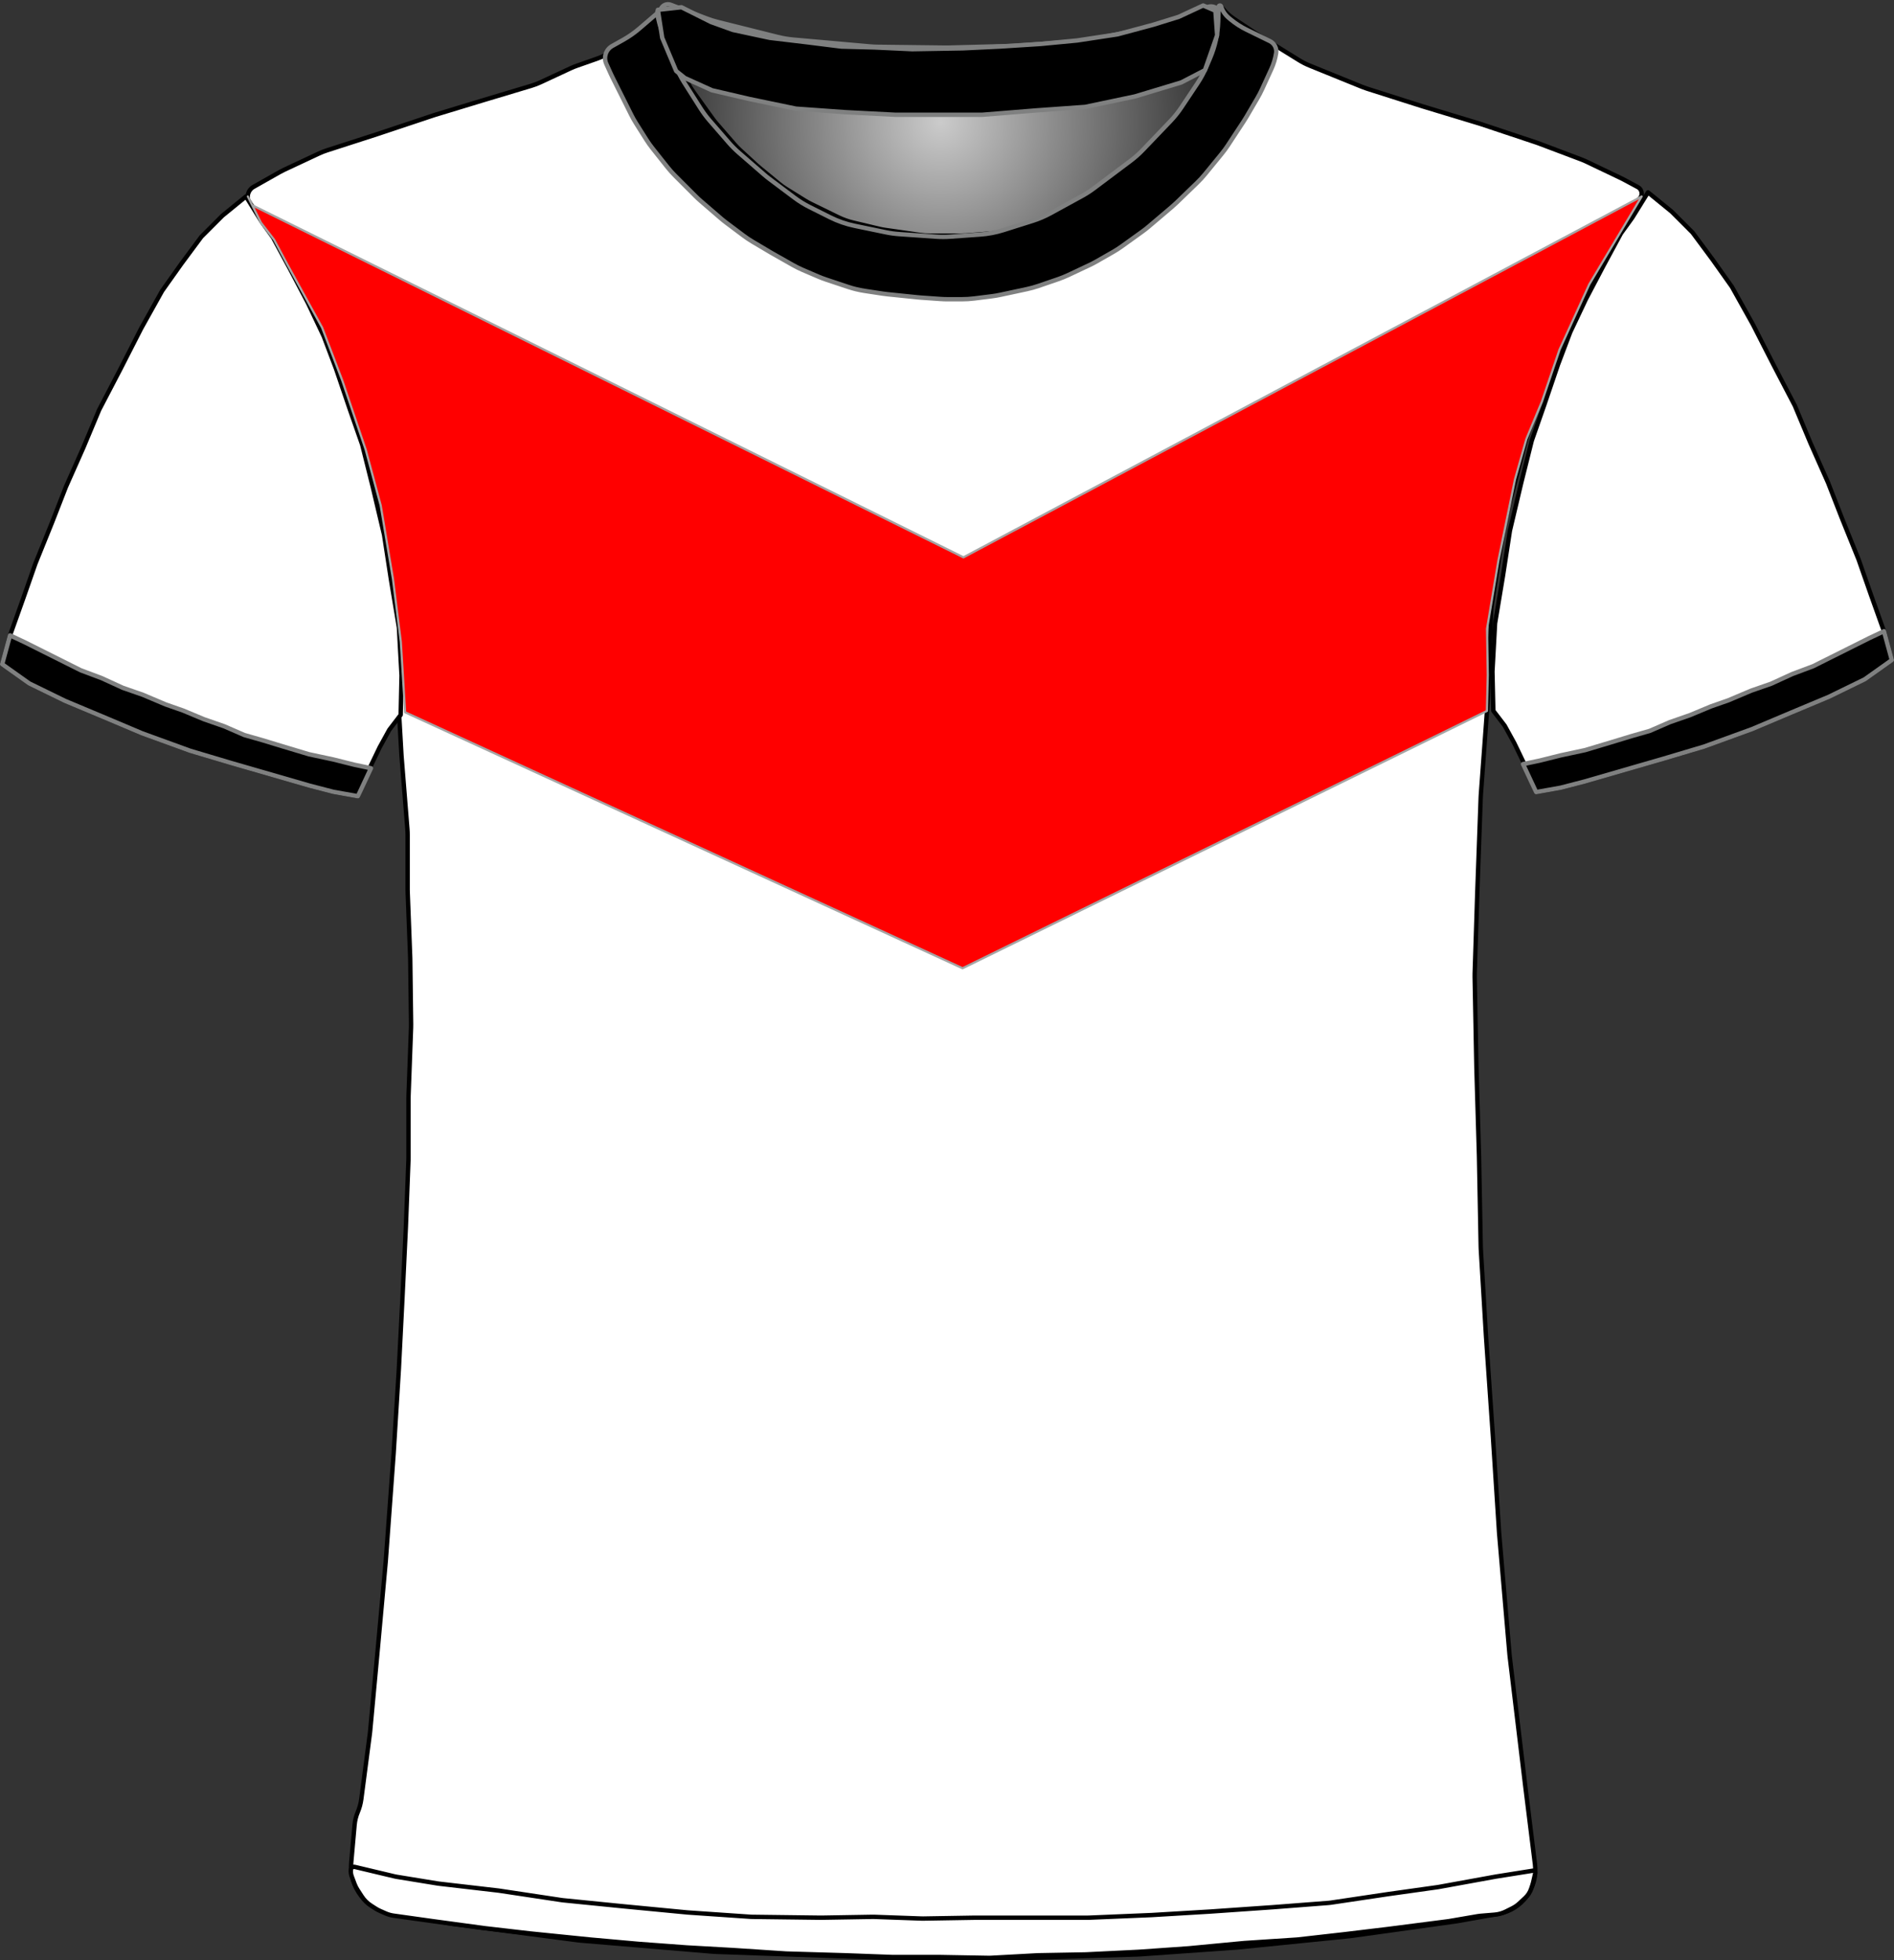 <?xml version="1.0" encoding="UTF-8" standalone="no"?>
<!DOCTYPE svg PUBLIC "-//W3C//DTD SVG 1.1//EN" "http://www.w3.org/Graphics/SVG/1.1/DTD/svg11.dtd">
<svg xmlns="http://www.w3.org/2000/svg" xmlns:xl="http://www.w3.org/1999/xlink" version="1.1" viewBox="-84.5 379.5 433.469 448.4" width="433.469pt" height="448.4pt" xmlns:dc="http://purl.org/dc/elements/1.1/">
  <rect x="-84.5" y="379.5" width="433.469" height="448.4" fill="#333333" stroke="none"/>
  <defs>
    <radialGradient cx="0" cy="0" r="1" id="Gradient" gradientUnits="userSpaceOnUse">
      <stop offset="0" stop-color="#cbcbcb"/>
      <stop offset="1" stop-color="#212121"/>
    </radialGradient>
    <radialGradient id="Obj_Gradient" xl:href="#Gradient" gradientTransform="translate(130.759 407.4) scale(70.263)"/>
  </defs>
  <g stroke="none" stroke-opacity="1" stroke-dasharray="none" fill="none" fill-opacity="1">
    <title>alemania</title>
    <g>
      <title>Capa 1</title>
      <path d="M 69.006 380.59 L 77.171 383.708 C 78.029 384.036 78.906 384.312 79.797 384.534 L 93.514 387.964 C 94.676 388.254 95.858 388.453 97.051 388.56 L 114.577 390.121 C 115.165 390.174 115.755 390.204 116.345 390.211 L 131.824 390.395 C 132.114 390.398 132.404 390.396 132.695 390.389 L 147.118 390.014 C 147.479 390.005 147.839 389.987 148.199 389.961 L 162.571 388.909 C 163.562 388.836 164.548 388.7 165.521 388.5 L 177.094 386.122 C 178.136 385.907 179.162 385.621 180.165 385.265 L 191.917 381.09 C 193.007 380.703 194.21 381.234 194.659 382.3 L 194.659 382.3 C 195.181 383.54 195.333 384.905 195.097 386.229 L 194.916 387.24 C 194.613 388.941 194.118 390.603 193.442 392.193 L 191.899 395.824 C 191.34 397.139 190.661 398.398 189.868 399.586 L 186.183 405.115 C 185.435 406.236 184.591 407.289 183.659 408.263 L 177.364 414.838 C 176.495 415.744 175.555 416.578 174.55 417.332 L 166.176 423.613 C 165.299 424.27 164.377 424.864 163.416 425.39 L 156.231 429.321 C 154.919 430.039 153.542 430.627 152.116 431.077 L 145.443 433.184 C 143.727 433.726 141.952 434.065 140.156 434.193 L 133.27 434.685 C 132.197 434.762 131.121 434.763 130.049 434.689 L 121.612 434.107 C 120.578 434.036 119.55 433.895 118.535 433.685 L 111.4 432.208 C 109.448 431.805 107.556 431.149 105.774 430.257 L 101.114 427.928 C 99.88 427.31 98.704 426.584 97.6 425.756 L 91.918 421.494 C 91.479 421.165 91.052 420.82 90.637 420.46 L 84.882 415.462 C 84.068 414.755 83.304 413.991 82.597 413.177 L 78.192 408.104 C 77.438 407.236 76.75 406.312 76.134 405.341 L 72.4 399.453 C 72.04 398.885 71.704 398.301 71.395 397.703 L 69.775 394.57 C 69.166 393.392 68.659 392.164 68.262 390.899 L 66.982 386.826 C 66.767 386.142 66.584 385.449 66.434 384.749 L 66.359 384.4 C 66.165 383.492 66.272 382.544 66.665 381.703 L 66.759 381.5 C 67.154 380.655 68.134 380.258 69.006 380.59 Z" fill="url(#Obj_Gradient)"/>
      <path d="M 69.006 380.59 L 77.171 383.708 C 78.029 384.036 78.906 384.312 79.797 384.534 L 93.514 387.964 C 94.676 388.254 95.858 388.453 97.051 388.56 L 114.577 390.121 C 115.165 390.174 115.755 390.204 116.345 390.211 L 131.824 390.395 C 132.114 390.398 132.404 390.396 132.695 390.389 L 147.118 390.014 C 147.479 390.005 147.839 389.987 148.199 389.961 L 162.571 388.909 C 163.562 388.836 164.548 388.7 165.521 388.5 L 177.094 386.122 C 178.136 385.907 179.162 385.621 180.165 385.265 L 191.917 381.09 C 193.007 380.703 194.21 381.234 194.659 382.3 L 194.659 382.3 C 195.181 383.54 195.333 384.905 195.097 386.229 L 194.916 387.24 C 194.613 388.941 194.118 390.603 193.442 392.193 L 191.899 395.824 C 191.34 397.139 190.661 398.398 189.868 399.586 L 186.183 405.115 C 185.435 406.236 184.591 407.289 183.659 408.263 L 177.364 414.838 C 176.495 415.744 175.555 416.578 174.55 417.332 L 166.176 423.613 C 165.299 424.27 164.377 424.864 163.416 425.39 L 156.231 429.321 C 154.919 430.039 153.542 430.627 152.116 431.077 L 145.443 433.184 C 143.727 433.726 141.952 434.065 140.156 434.193 L 133.27 434.685 C 132.197 434.762 131.121 434.763 130.049 434.689 L 121.612 434.107 C 120.578 434.036 119.55 433.895 118.535 433.685 L 111.4 432.208 C 109.448 431.805 107.556 431.149 105.774 430.257 L 101.114 427.928 C 99.88 427.31 98.704 426.584 97.6 425.756 L 91.918 421.494 C 91.479 421.165 91.052 420.82 90.637 420.46 L 84.882 415.462 C 84.068 414.755 83.304 413.991 82.597 413.177 L 78.192 408.104 C 77.438 407.236 76.75 406.312 76.134 405.341 L 72.4 399.453 C 72.04 398.885 71.704 398.301 71.395 397.703 L 69.775 394.57 C 69.166 393.392 68.659 392.164 68.262 390.899 L 66.982 386.826 C 66.767 386.142 66.584 385.449 66.434 384.749 L 66.359 384.4 C 66.165 383.492 66.272 382.544 66.665 381.703 L 66.759 381.5 C 67.154 380.655 68.134 380.258 69.006 380.59 Z" stroke="#7f8080" stroke-linecap="round" stroke-linejoin="round" stroke-width="1"/>
      <path d="M 4.973 817.264 L 18.716 819.554 C 18.899 819.585 19.083 819.612 19.267 819.636 L 47.621 823.351 C 47.867 823.384 48.115 823.41 48.362 823.431 L 78.605 825.968 C 78.862 825.989 79.12 826.005 79.377 826.014 L 118.308 827.39 C 118.497 827.397 118.685 827.4 118.874 827.4 L 150.341 827.4 C 150.507 827.4 150.674 827.397 150.841 827.392 L 175.875 826.61 C 176.086 826.603 176.296 826.593 176.506 826.578 L 198.553 825.017 C 198.712 825.006 198.87 824.992 199.028 824.976 L 224.288 822.431 C 224.49 822.41 224.691 822.386 224.892 822.358 L 248.685 819.043 C 248.889 819.014 249.092 818.982 249.295 818.946 L 258.491 817.3 C 263.818 816.347 267.469 811.393 266.802 806.023 L 264.595 788.232 C 264.592 788.211 264.589 788.189 264.587 788.168 L 261.023 758.47 C 261.002 758.29 260.983 758.11 260.968 757.93 L 258.605 730.37 C 258.596 730.257 258.587 730.143 258.58 730.029 L 257.193 708.438 C 257.192 708.413 257.19 708.387 257.188 708.362 L 255.596 685.276 C 255.593 685.225 255.589 685.175 255.586 685.124 L 254.41 665.322 C 254.397 665.107 254.389 664.893 254.385 664.678 L 253.992 644.083 C 253.991 644.028 253.99 643.972 253.988 643.917 L 253.393 623.683 C 253.392 623.628 253.39 623.572 253.389 623.517 L 252.999 603.008 C 252.993 602.736 252.995 602.464 253.004 602.192 L 253.59 583.833 C 253.59 583.811 253.591 583.789 253.592 583.767 L 254.38 561.898 C 254.387 561.699 254.398 561.501 254.413 561.303 L 255.97 540.082 C 255.984 539.894 255.994 539.706 256.002 539.517 L 256.756 519.618 C 256.779 519.007 256.837 518.397 256.931 517.792 L 259.67 499.988 C 259.75 499.463 259.857 498.942 259.99 498.428 L 264.618 480.47 C 264.733 480.024 264.868 479.582 265.021 479.147 L 270.741 462.908 C 270.908 462.436 271.096 461.973 271.305 461.519 L 276.837 449.534 C 276.939 449.311 277.047 449.091 277.16 448.874 L 282.522 438.532 C 282.568 438.444 282.614 438.356 282.662 438.269 L 287.878 428.652 C 288.615 427.293 289.565 426.06 290.691 425 L 290.691 425 C 291.366 424.365 291.398 423.302 290.763 422.627 C 290.638 422.495 290.493 422.383 290.333 422.298 L 287.119 420.576 C 286.9 420.459 286.679 420.347 286.455 420.24 L 278.601 416.491 C 278.194 416.297 277.78 416.12 277.358 415.961 L 267.683 412.31 C 267.488 412.237 267.292 412.167 267.094 412.101 L 254.4 407.87 C 254.26 407.823 254.121 407.779 253.98 407.736 L 241.097 403.832 C 241.026 403.811 240.956 403.789 240.885 403.767 L 228.381 399.788 C 227.988 399.663 227.599 399.522 227.216 399.367 L 215.24 394.507 C 214.409 394.17 213.607 393.763 212.844 393.291 L 203.224 387.344 C 203.069 387.248 202.915 387.149 202.762 387.048 L 197.872 383.788 C 196.891 383.133 196.019 382.327 195.291 381.4 L 195.291 381.4 C 195.185 381.266 194.991 381.242 194.856 381.348 C 194.753 381.429 194.713 381.565 194.754 381.689 L 194.891 382.1 C 195.35 383.478 195.455 384.949 195.195 386.378 L 194.8 388.551 C 194.528 390.043 194.047 391.488 193.369 392.844 L 191.836 395.909 C 191.54 396.502 191.206 397.077 190.838 397.629 L 187.635 402.434 C 187.206 403.077 186.731 403.688 186.214 404.263 L 181.652 409.332 C 181.611 409.377 181.57 409.423 181.528 409.468 L 175.534 415.976 C 174.906 416.657 174.221 417.283 173.485 417.846 L 168.46 421.688 C 168.014 422.029 167.551 422.346 167.071 422.639 L 160.585 426.594 C 159.923 426.998 159.233 427.352 158.52 427.656 L 151.404 430.684 C 150.597 431.027 149.762 431.304 148.909 431.511 L 144.83 432.5 C 144.005 432.7 143.166 432.834 142.32 432.9 L 136.619 433.35 C 136.201 433.383 135.78 433.4 135.36 433.4 L 128.328 433.4 C 127.571 433.4 126.815 433.346 126.065 433.239 L 118.119 432.104 C 117.634 432.035 117.152 431.943 116.675 431.83 L 110.714 430.41 C 109.569 430.138 108.457 429.739 107.399 429.223 L 101.119 426.156 C 100.634 425.919 100.161 425.657 99.702 425.373 L 95.491 422.758 C 94.891 422.387 94.317 421.975 93.772 421.528 L 89.326 417.876 C 89.103 417.692 88.884 417.502 88.671 417.307 L 84.868 413.821 C 84.417 413.407 83.99 412.968 83.589 412.505 L 79.47 407.753 C 79.151 407.385 78.848 407.002 78.564 406.606 L 74.134 400.436 C 73.639 399.746 73.2 399.019 72.821 398.26 L 70.244 393.107 C 70.209 393.036 70.174 392.964 70.139 392.892 L 68.891 390.3 C 68.04 388.533 67.685 386.569 67.862 384.616 L 68.042 382.633 C 68.066 382.372 67.873 382.14 67.611 382.116 C 67.449 382.101 67.29 382.171 67.191 382.3 L 67.191 382.3 C 66.527 383.163 65.747 383.929 64.873 384.576 L 60.976 387.463 C 60.853 387.554 60.728 387.644 60.601 387.732 L 55.979 390.954 C 54.792 391.781 53.499 392.443 52.134 392.923 L 47.527 394.541 C 47.037 394.714 46.555 394.91 46.083 395.129 L 39.236 398.314 C 38.54 398.637 37.822 398.911 37.086 399.131 L 26.216 402.392 C 26.199 402.397 26.182 402.403 26.166 402.408 L 15.198 405.737 C 15.06 405.779 14.922 405.823 14.786 405.868 L 1.864 410.175 C 1.815 410.192 1.766 410.208 1.717 410.224 L -9.651 413.891 C -10.289 414.097 -10.914 414.343 -11.522 414.627 L -19.454 418.34 C -19.824 418.513 -20.187 418.701 -20.543 418.902 L -26.489 422.263 C -27.743 422.971 -28.184 424.561 -27.476 425.814 C -27.399 425.95 -27.31 426.08 -27.209 426.2 L -26.345 427.237 C -25.59 428.143 -24.938 429.13 -24.4 430.179 L -21.322 436.179 C -21.247 436.326 -21.169 436.472 -21.089 436.617 L -17.134 443.773 C -17.051 443.924 -16.97 444.077 -16.891 444.231 L -12.783 452.269 C -12.534 452.756 -12.31 453.256 -12.112 453.766 L -8.629 462.748 C -8.616 462.783 -8.602 462.817 -8.589 462.852 L -4.992 471.938 C -4.87 472.246 -4.758 472.558 -4.655 472.873 L -2.033 480.926 C -2.017 480.975 -2.001 481.025 -1.986 481.075 L 1.086 490.833 C 1.289 491.477 1.451 492.133 1.571 492.798 L 3.556 503.807 C 3.579 503.936 3.601 504.065 3.621 504.193 L 5.327 515.187 C 5.369 515.462 5.405 515.739 5.433 516.016 L 6.321 524.713 C 6.367 525.171 6.394 525.63 6.401 526.091 L 6.586 538.066 C 6.589 538.289 6.597 538.511 6.61 538.733 L 7.38 552.215 C 7.387 552.338 7.396 552.462 7.406 552.585 L 8.739 569.159 C 8.774 569.586 8.791 570.014 8.791 570.443 L 8.791 582.892 C 8.791 583.097 8.795 583.303 8.803 583.507 L 9.383 598.596 C 9.388 598.732 9.392 598.868 9.393 599.004 L 9.586 613.8 C 9.589 614.067 9.586 614.333 9.576 614.6 L 9.002 630.104 C 8.994 630.301 8.991 630.499 8.991 630.696 L 8.991 644.292 C 8.991 644.497 8.987 644.702 8.979 644.907 L 8.394 660.122 C 8.392 660.174 8.39 660.226 8.387 660.278 L 7.592 676.781 C 7.591 676.793 7.59 676.807 7.59 676.819 L 6.795 692.511 C 6.792 692.57 6.789 692.63 6.785 692.689 L 5.596 711.91 C 5.593 711.97 5.589 712.03 5.584 712.09 L 3.801 736.459 C 3.794 736.553 3.787 736.647 3.778 736.74 L 1.992 756.385 C 1.991 756.395 1.99 756.405 1.989 756.415 L .219 775.5 C .2 775.7 .178 775.9 .152 776.099 L -1.809 791.072 C -1.942 792.086 -2.211 793.078 -2.609 794.02 L -2.609 794.02 C -3.007 794.961 -3.255 795.957 -3.346 796.975 L -4.109 805.52 C -4.617 811.207 -.659 816.325 4.973 817.264 Z" fill="white"/>
      <path d="M 4.973 817.264 L 18.716 819.554 C 18.899 819.585 19.083 819.612 19.267 819.636 L 47.621 823.351 C 47.867 823.384 48.115 823.41 48.362 823.431 L 78.605 825.968 C 78.862 825.989 79.12 826.005 79.377 826.014 L 118.308 827.39 C 118.497 827.397 118.685 827.4 118.874 827.4 L 150.341 827.4 C 150.507 827.4 150.674 827.397 150.841 827.392 L 175.875 826.61 C 176.086 826.603 176.296 826.593 176.506 826.578 L 198.553 825.017 C 198.712 825.006 198.87 824.992 199.028 824.976 L 224.288 822.431 C 224.49 822.41 224.691 822.386 224.892 822.358 L 248.685 819.043 C 248.889 819.014 249.092 818.982 249.295 818.946 L 258.491 817.3 C 263.818 816.347 267.469 811.393 266.802 806.023 L 264.595 788.232 C 264.592 788.211 264.589 788.189 264.587 788.168 L 261.023 758.47 C 261.002 758.29 260.983 758.11 260.968 757.93 L 258.605 730.37 C 258.596 730.257 258.587 730.143 258.58 730.029 L 257.193 708.438 C 257.192 708.413 257.19 708.387 257.188 708.362 L 255.596 685.276 C 255.593 685.225 255.589 685.175 255.586 685.124 L 254.41 665.322 C 254.397 665.107 254.389 664.893 254.385 664.678 L 253.992 644.083 C 253.991 644.028 253.99 643.972 253.988 643.917 L 253.393 623.683 C 253.392 623.628 253.39 623.572 253.389 623.517 L 252.999 603.008 C 252.993 602.736 252.995 602.464 253.004 602.192 L 253.59 583.833 C 253.59 583.811 253.591 583.789 253.592 583.767 L 254.38 561.898 C 254.387 561.699 254.398 561.501 254.413 561.303 L 255.97 540.082 C 255.984 539.894 255.994 539.706 256.002 539.517 L 256.756 519.618 C 256.779 519.007 256.837 518.397 256.931 517.792 L 259.67 499.988 C 259.75 499.463 259.857 498.942 259.99 498.428 L 264.618 480.47 C 264.733 480.024 264.868 479.582 265.021 479.147 L 270.741 462.908 C 270.908 462.436 271.096 461.973 271.305 461.519 L 276.837 449.534 C 276.939 449.311 277.047 449.091 277.16 448.874 L 282.522 438.532 C 282.568 438.444 282.614 438.356 282.662 438.269 L 287.878 428.652 C 288.615 427.293 289.565 426.06 290.691 425 L 290.691 425 C 291.366 424.365 291.398 423.302 290.763 422.627 C 290.638 422.495 290.493 422.383 290.333 422.298 L 287.119 420.576 C 286.9 420.459 286.679 420.347 286.455 420.24 L 278.601 416.491 C 278.194 416.297 277.78 416.12 277.358 415.961 L 267.683 412.31 C 267.488 412.237 267.292 412.167 267.094 412.101 L 254.4 407.87 C 254.26 407.823 254.121 407.779 253.98 407.736 L 241.097 403.832 C 241.026 403.811 240.956 403.789 240.885 403.767 L 228.381 399.788 C 227.988 399.663 227.599 399.522 227.216 399.367 L 215.24 394.507 C 214.409 394.17 213.607 393.763 212.844 393.291 L 203.224 387.344 C 203.069 387.248 202.915 387.149 202.762 387.048 L 197.872 383.788 C 196.891 383.133 196.019 382.327 195.291 381.4 L 195.291 381.4 C 195.185 381.266 194.991 381.242 194.856 381.348 C 194.753 381.429 194.713 381.565 194.754 381.689 L 194.891 382.1 C 195.35 383.478 195.455 384.949 195.195 386.378 L 194.8 388.551 C 194.528 390.043 194.047 391.488 193.369 392.844 L 191.836 395.909 C 191.54 396.502 191.206 397.077 190.838 397.629 L 187.635 402.434 C 187.206 403.077 186.731 403.688 186.214 404.263 L 181.652 409.332 C 181.611 409.377 181.57 409.423 181.528 409.468 L 175.534 415.976 C 174.906 416.657 174.221 417.283 173.485 417.846 L 168.46 421.688 C 168.014 422.029 167.551 422.346 167.071 422.639 L 160.585 426.594 C 159.923 426.998 159.233 427.352 158.52 427.656 L 151.404 430.684 C 150.597 431.027 149.762 431.304 148.909 431.511 L 144.83 432.5 C 144.005 432.7 143.166 432.834 142.32 432.9 L 136.619 433.35 C 136.201 433.383 135.78 433.4 135.36 433.4 L 128.328 433.4 C 127.571 433.4 126.815 433.346 126.065 433.239 L 118.119 432.104 C 117.634 432.035 117.152 431.943 116.675 431.83 L 110.714 430.41 C 109.569 430.138 108.457 429.739 107.399 429.223 L 101.119 426.156 C 100.634 425.919 100.161 425.657 99.702 425.373 L 95.491 422.758 C 94.891 422.387 94.317 421.975 93.772 421.528 L 89.326 417.876 C 89.103 417.692 88.884 417.502 88.671 417.307 L 84.868 413.821 C 84.417 413.407 83.99 412.968 83.589 412.505 L 79.47 407.753 C 79.151 407.385 78.848 407.002 78.564 406.606 L 74.134 400.436 C 73.639 399.746 73.2 399.019 72.821 398.26 L 70.244 393.107 C 70.209 393.036 70.174 392.964 70.139 392.892 L 68.891 390.3 C 68.04 388.533 67.685 386.569 67.862 384.616 L 68.042 382.633 C 68.066 382.372 67.873 382.14 67.611 382.116 C 67.449 382.101 67.29 382.171 67.191 382.3 L 67.191 382.3 C 66.527 383.163 65.747 383.929 64.873 384.576 L 60.976 387.463 C 60.853 387.554 60.728 387.644 60.601 387.732 L 55.979 390.954 C 54.792 391.781 53.499 392.443 52.134 392.923 L 47.527 394.541 C 47.037 394.714 46.555 394.91 46.083 395.129 L 39.236 398.314 C 38.54 398.637 37.822 398.911 37.086 399.131 L 26.216 402.392 C 26.199 402.397 26.182 402.403 26.166 402.408 L 15.198 405.737 C 15.06 405.779 14.922 405.823 14.786 405.868 L 1.864 410.175 C 1.815 410.192 1.766 410.208 1.717 410.224 L -9.651 413.891 C -10.289 414.097 -10.914 414.343 -11.522 414.627 L -19.454 418.34 C -19.824 418.513 -20.187 418.701 -20.543 418.902 L -26.489 422.263 C -27.743 422.971 -28.184 424.561 -27.476 425.814 C -27.399 425.95 -27.31 426.08 -27.209 426.2 L -26.345 427.237 C -25.59 428.143 -24.938 429.13 -24.4 430.179 L -21.322 436.179 C -21.247 436.326 -21.169 436.472 -21.089 436.617 L -17.134 443.773 C -17.051 443.924 -16.97 444.077 -16.891 444.231 L -12.783 452.269 C -12.534 452.756 -12.31 453.256 -12.112 453.766 L -8.629 462.748 C -8.616 462.783 -8.602 462.817 -8.589 462.852 L -4.992 471.938 C -4.87 472.246 -4.758 472.558 -4.655 472.873 L -2.033 480.926 C -2.017 480.975 -2.001 481.025 -1.986 481.075 L 1.086 490.833 C 1.289 491.477 1.451 492.133 1.571 492.798 L 3.556 503.807 C 3.579 503.936 3.601 504.065 3.621 504.193 L 5.327 515.187 C 5.369 515.462 5.405 515.739 5.433 516.016 L 6.321 524.713 C 6.367 525.171 6.394 525.63 6.401 526.091 L 6.586 538.066 C 6.589 538.289 6.597 538.511 6.61 538.733 L 7.38 552.215 C 7.387 552.338 7.396 552.462 7.406 552.585 L 8.739 569.159 C 8.774 569.586 8.791 570.014 8.791 570.443 L 8.791 582.892 C 8.791 583.097 8.795 583.303 8.803 583.507 L 9.383 598.596 C 9.388 598.732 9.392 598.868 9.393 599.004 L 9.586 613.8 C 9.589 614.067 9.586 614.333 9.576 614.6 L 9.002 630.104 C 8.994 630.301 8.991 630.499 8.991 630.696 L 8.991 644.292 C 8.991 644.497 8.987 644.702 8.979 644.907 L 8.394 660.122 C 8.392 660.174 8.39 660.226 8.387 660.278 L 7.592 676.781 C 7.591 676.793 7.59 676.807 7.59 676.819 L 6.795 692.511 C 6.792 692.57 6.789 692.63 6.785 692.689 L 5.596 711.91 C 5.593 711.97 5.589 712.03 5.584 712.09 L 3.801 736.459 C 3.794 736.553 3.787 736.647 3.778 736.74 L 1.992 756.385 C 1.991 756.395 1.99 756.405 1.989 756.415 L .219 775.5 C .2 775.7 .178 775.9 .152 776.099 L -1.809 791.072 C -1.942 792.086 -2.211 793.078 -2.609 794.02 L -2.609 794.02 C -3.007 794.961 -3.255 795.957 -3.346 796.975 L -4.109 805.52 C -4.617 811.207 -.659 816.325 4.973 817.264 Z" stroke="black" stroke-linecap="round" stroke-linejoin="round" stroke-width="1"/>
      <path d="M -84 531.446 L -77.8 535.846 L -69.6 539.846 L -61 543.446 L -52 547.246 L -41 551.246 L -31.6 554.046 L -22.6 556.646 L -13.6 559.246 L -8.2 560.646 L -2.6 561.646 L -.2 555.846 L 2.4 550.446 L 4.6 546.446 L 7.2 543.046 L 7.4 534.046 L 6.8 523.046 L 5 512.246 L 3.4 501.846 L .8 490.846 L -1.6 481.246 L -4.4 473.246 L -7.6 463.846 L -10.4 456.446 L -14 448.846 L -18 441.246 L -22 433.846 L -24.6 430.246 L -28.2 424.446 L -33.6 428.846 L -38.4 433.646 L -43 439.846 L -47.4 446.046 L -52.2 454.646 L -57 464.046 L -61.8 473.246 L -65.4 481.846 L -69.4 490.846 L -72.6 499.046 L -76.4 508.446 L -79.2 516.446 L -82.2 524.846 Z" fill="white"/>
      <path d="M -84 531.446 L -77.8 535.846 L -69.6 539.846 L -61 543.446 L -52 547.246 L -41 551.246 L -31.6 554.046 L -22.6 556.646 L -13.6 559.246 L -8.2 560.646 L -2.6 561.646 L -.2 555.846 L 2.4 550.446 L 4.6 546.446 L 7.2 543.046 L 7.4 534.046 L 6.8 523.046 L 5 512.246 L 3.4 501.846 L .8 490.846 L -1.6 481.246 L -4.4 473.246 L -7.6 463.846 L -10.4 456.446 L -14 448.846 L -18 441.246 L -22 433.846 L -24.6 430.246 L -28.2 424.446 L -33.6 428.846 L -38.4 433.646 L -43 439.846 L -47.4 446.046 L -52.2 454.646 L -57 464.046 L -61.8 473.246 L -65.4 481.846 L -69.4 490.846 L -72.6 499.046 L -76.4 508.446 L -79.2 516.446 L -82.2 524.846 Z" stroke="black" stroke-linecap="round" stroke-linejoin="round" stroke-width="1"/>
      <path d="M 348.469 530.503 L 342.269 534.903 L 334.069 538.903 L 325.469 542.503 L 316.469 546.303 L 305.469 550.303 L 296.069 553.103 L 287.069 555.703 L 278.069 558.303 L 272.669 559.703 L 267.069 560.703 L 264.669 554.903 L 262.069 549.503 L 259.869 545.503 L 257.269 542.103 L 257.069 533.103 L 257.669 522.103 L 259.469 511.303 L 261.069 500.903 L 263.669 489.903 L 266.069 480.303 L 268.869 472.303 L 272.069 462.903 L 274.869 455.503 L 278.469 447.903 L 282.469 440.303 L 286.469 432.903 L 289.069 429.303 L 292.669 423.503 L 298.069 427.903 L 302.869 432.703 L 307.469 438.903 L 311.869 445.103 L 316.669 453.703 L 321.469 463.103 L 326.269 472.303 L 329.869 480.903 L 333.869 489.903 L 337.069 498.103 L 340.869 507.503 L 343.669 515.503 L 346.669 523.903 Z" fill="white"/>
      <path d="M 348.469 530.503 L 342.269 534.903 L 334.069 538.903 L 325.469 542.503 L 316.469 546.303 L 305.469 550.303 L 296.069 553.103 L 287.069 555.703 L 278.069 558.303 L 272.669 559.703 L 267.069 560.703 L 264.669 554.903 L 262.069 549.503 L 259.869 545.503 L 257.269 542.103 L 257.069 533.103 L 257.669 522.103 L 259.469 511.303 L 261.069 500.903 L 263.669 489.903 L 266.069 480.303 L 268.869 472.303 L 272.069 462.903 L 274.869 455.503 L 278.469 447.903 L 282.469 440.303 L 286.469 432.903 L 289.069 429.303 L 292.669 423.503 L 298.069 427.903 L 302.869 432.703 L 307.469 438.903 L 311.869 445.103 L 316.669 453.703 L 321.469 463.103 L 326.269 472.303 L 329.869 480.903 L 333.869 489.903 L 337.069 498.103 L 340.869 507.503 L 343.669 515.503 L 346.669 523.903 Z" stroke="black" stroke-linecap="round" stroke-linejoin="round" stroke-width="1"/>
      <path d="M -84 531.446 L -77.8 535.846 L -69.6 539.846 L -61 543.446 L -52 547.246 L -41 551.246 L -31.6 554.046 L -22.6 556.646 L -13.6 559.246 L -8.2 560.646 L -2.6 561.646 L .4 555.246 L -3.4 554.446 L -8.2 553.246 L -13.8 552.046 L -19.8 550.246 L -24.4 548.846 L -28.6 547.646 L -33.2 545.646 L -37.8 544.046 L -42.6 542.046 L -46.6 540.646 L -51.8 538.446 L -56.4 536.846 L -61.2 534.646 L -66 532.846 L -70 530.846 L -74.4 528.646 L -78.8 526.446 L -82.2 524.846 Z" fill="black"/>
      <path d="M -84 531.446 L -77.8 535.846 L -69.6 539.846 L -61 543.446 L -52 547.246 L -41 551.246 L -31.6 554.046 L -22.6 556.646 L -13.6 559.246 L -8.2 560.646 L -2.6 561.646 L .4 555.246 L -3.4 554.446 L -8.2 553.246 L -13.8 552.046 L -19.8 550.246 L -24.4 548.846 L -28.6 547.646 L -33.2 545.646 L -37.8 544.046 L -42.6 542.046 L -46.6 540.646 L -51.8 538.446 L -56.4 536.846 L -61.2 534.646 L -66 532.846 L -70 530.846 L -74.4 528.646 L -78.8 526.446 L -82.2 524.846 Z" stroke="#7f8080" stroke-linecap="round" stroke-linejoin="round" stroke-width="1"/>
      <path d="M 348.469 530.503 L 342.269 534.903 L 334.069 538.903 L 325.469 542.503 L 316.469 546.303 L 305.469 550.303 L 296.069 553.103 L 287.069 555.703 L 278.069 558.303 L 272.669 559.703 L 267.069 560.703 L 264.069 554.303 L 267.869 553.503 L 272.669 552.303 L 278.269 551.103 L 284.269 549.303 L 288.869 547.903 L 293.069 546.703 L 297.669 544.703 L 302.269 543.103 L 307.069 541.103 L 311.069 539.703 L 316.269 537.503 L 320.869 535.903 L 325.669 533.703 L 330.469 531.903 L 334.469 529.903 L 338.869 527.703 L 343.269 525.503 L 346.669 523.903 Z" fill="black"/>
      <path d="M 348.469 530.503 L 342.269 534.903 L 334.069 538.903 L 325.469 542.503 L 316.469 546.303 L 305.469 550.303 L 296.069 553.103 L 287.069 555.703 L 278.069 558.303 L 272.669 559.703 L 267.069 560.703 L 264.069 554.303 L 267.869 553.503 L 272.669 552.303 L 278.269 551.103 L 284.269 549.303 L 288.869 547.903 L 293.069 546.703 L 297.669 544.703 L 302.269 543.103 L 307.069 541.103 L 311.069 539.703 L 316.269 537.503 L 320.869 535.903 L 325.669 533.703 L 330.469 531.903 L 334.469 529.903 L 338.869 527.703 L 343.269 525.503 L 346.669 523.903 Z" stroke="#7f8080" stroke-linecap="round" stroke-linejoin="round" stroke-width="1"/>
      <path d="M 66.572 381.964 L 61.843 386.017 C 60.693 387.003 59.448 387.873 58.126 388.615 L 55.6 390.032 C 54.164 390.837 53.584 392.606 54.262 394.105 L 55.28 396.352 C 55.402 396.62 55.528 396.887 55.66 397.15 L 57.462 400.755 L 59.949 405.729 C 60.291 406.412 60.667 407.078 61.075 407.725 L 63.401 411.408 C 63.842 412.105 64.319 412.778 64.832 413.424 L 68.243 417.722 C 68.789 418.41 69.374 419.066 69.995 419.687 L 74.661 424.353 C 75.062 424.754 75.477 425.14 75.907 425.51 L 80.47 429.444 C 80.865 429.784 81.271 430.111 81.688 430.424 L 85.663 433.405 C 86.329 433.904 87.021 434.367 87.737 434.792 L 91.87 437.241 C 91.998 437.317 92.127 437.391 92.257 437.465 L 96.954 440.127 C 97.692 440.545 98.453 440.922 99.233 441.257 L 102.783 442.778 C 103.369 443.029 103.965 443.256 104.57 443.457 L 109.588 445.13 C 110.835 445.546 112.116 445.854 113.416 446.051 L 117.515 446.672 C 117.88 446.727 118.246 446.774 118.614 446.811 L 125.495 447.517 C 125.74 447.542 125.985 447.563 126.231 447.581 L 130.758 447.898 C 131.294 447.936 131.831 447.955 132.368 447.955 L 135.63 447.955 C 136.584 447.955 137.537 447.895 138.483 447.777 L 142.472 447.279 C 143.132 447.196 143.788 447.085 144.438 446.946 L 150.52 445.642 C 151.414 445.451 152.296 445.206 153.161 444.91 L 157.67 443.364 C 158.464 443.091 159.243 442.776 160.003 442.418 L 164.837 440.143 C 165.387 439.884 165.927 439.604 166.455 439.302 L 170.222 437.149 C 170.915 436.753 171.587 436.321 172.235 435.856 L 176.911 432.495 C 177.412 432.135 177.898 431.755 178.368 431.356 L 183.689 426.841 C 184.071 426.517 184.443 426.18 184.803 425.832 L 189.502 421.284 C 190.142 420.665 190.745 420.009 191.309 419.321 L 195.102 414.684 C 195.609 414.065 196.083 413.42 196.522 412.751 L 200.139 407.247 C 200.355 406.919 200.562 406.585 200.76 406.247 L 203.283 401.943 C 203.669 401.285 204.022 400.607 204.341 399.914 L 206.459 395.303 C 206.992 394.143 207.363 392.915 207.562 391.655 L 207.562 391.655 C 207.741 390.525 207.161 389.412 206.134 388.91 L 200.841 386.322 C 199.526 385.679 198.292 384.885 197.162 383.955 L 196.756 383.62 C 195.912 382.925 195.289 381.999 194.962 380.955 L 194.962 380.955 C 194.916 380.805 194.757 380.722 194.608 380.769 C 194.492 380.805 194.413 380.91 194.409 381.03 L 194.3 384.453 C 194.209 387.296 193.592 390.098 192.479 392.716 L 191.602 394.779 C 191.043 396.093 190.364 397.353 189.572 398.541 L 185.886 404.07 C 185.138 405.191 184.294 406.244 183.362 407.218 L 177.067 413.792 C 176.199 414.699 175.258 415.533 174.254 416.286 L 165.879 422.567 C 165.002 423.225 164.08 423.819 163.119 424.345 L 155.934 428.276 C 154.623 428.993 153.245 429.581 151.82 430.031 L 145.147 432.139 C 143.43 432.681 141.655 433.02 139.859 433.148 L 132.973 433.64 C 131.901 433.716 130.824 433.718 129.752 433.644 L 121.315 433.062 C 120.281 432.99 119.253 432.849 118.238 432.639 L 111.103 431.163 C 109.151 430.759 107.26 430.103 105.477 429.212 L 100.817 426.882 C 99.583 426.265 98.407 425.538 97.303 424.71 L 91.621 420.449 C 91.182 420.12 90.755 419.775 90.341 419.415 L 84.585 414.417 C 83.771 413.71 83.007 412.946 82.3 412.132 L 77.895 407.059 C 77.141 406.191 76.453 405.267 75.837 404.296 L 72.103 398.408 C 71.743 397.839 71.408 397.255 71.098 396.657 L 69.478 393.525 C 68.869 392.347 68.362 391.119 67.965 389.854 L 66.685 385.78 C 66.47 385.097 66.287 384.404 66.137 383.704 L 65.912 382.652 C 65.827 382.255 66.053 381.857 66.438 381.727 L 66.438 381.727 C 66.51 381.703 66.589 381.742 66.613 381.814 C 66.631 381.868 66.615 381.927 66.572 381.964 Z" fill="black"/>
      <path d="M 66.572 381.964 L 61.843 386.017 C 60.693 387.003 59.448 387.873 58.126 388.615 L 55.6 390.032 C 54.164 390.837 53.584 392.606 54.262 394.105 L 55.28 396.352 C 55.402 396.62 55.528 396.887 55.66 397.15 L 57.462 400.755 L 59.949 405.729 C 60.291 406.412 60.667 407.078 61.075 407.725 L 63.401 411.408 C 63.842 412.105 64.319 412.778 64.832 413.424 L 68.243 417.722 C 68.789 418.41 69.374 419.066 69.995 419.687 L 74.661 424.353 C 75.062 424.754 75.477 425.14 75.907 425.51 L 80.47 429.444 C 80.865 429.784 81.271 430.111 81.688 430.424 L 85.663 433.405 C 86.329 433.904 87.021 434.367 87.737 434.792 L 91.87 437.241 C 91.998 437.317 92.127 437.391 92.257 437.465 L 96.954 440.127 C 97.692 440.545 98.453 440.922 99.233 441.257 L 102.783 442.778 C 103.369 443.029 103.965 443.256 104.57 443.457 L 109.588 445.13 C 110.835 445.546 112.116 445.854 113.416 446.051 L 117.515 446.672 C 117.88 446.727 118.246 446.774 118.614 446.811 L 125.495 447.517 C 125.74 447.542 125.985 447.563 126.231 447.581 L 130.758 447.898 C 131.294 447.936 131.831 447.955 132.368 447.955 L 135.63 447.955 C 136.584 447.955 137.537 447.895 138.483 447.777 L 142.472 447.279 C 143.132 447.196 143.788 447.085 144.438 446.946 L 150.52 445.642 C 151.414 445.451 152.296 445.206 153.161 444.91 L 157.67 443.364 C 158.464 443.091 159.243 442.776 160.003 442.418 L 164.837 440.143 C 165.387 439.884 165.927 439.604 166.455 439.302 L 170.222 437.149 C 170.915 436.753 171.587 436.321 172.235 435.856 L 176.911 432.495 C 177.412 432.135 177.898 431.755 178.368 431.356 L 183.689 426.841 C 184.071 426.517 184.443 426.18 184.803 425.832 L 189.502 421.284 C 190.142 420.665 190.745 420.009 191.309 419.321 L 195.102 414.684 C 195.609 414.065 196.083 413.42 196.522 412.751 L 200.139 407.247 C 200.355 406.919 200.562 406.585 200.76 406.247 L 203.283 401.943 C 203.669 401.285 204.022 400.607 204.341 399.914 L 206.459 395.303 C 206.992 394.143 207.363 392.915 207.562 391.655 L 207.562 391.655 C 207.741 390.525 207.161 389.412 206.134 388.91 L 200.841 386.322 C 199.526 385.679 198.292 384.885 197.162 383.955 L 196.756 383.62 C 195.912 382.925 195.289 381.999 194.962 380.955 L 194.962 380.955 C 194.916 380.805 194.757 380.722 194.608 380.769 C 194.492 380.805 194.413 380.91 194.409 381.03 L 194.3 384.453 C 194.209 387.296 193.592 390.098 192.479 392.716 L 191.602 394.779 C 191.043 396.093 190.364 397.353 189.572 398.541 L 185.886 404.07 C 185.138 405.191 184.294 406.244 183.362 407.218 L 177.067 413.792 C 176.199 414.699 175.258 415.533 174.254 416.286 L 165.879 422.567 C 165.002 423.225 164.08 423.819 163.119 424.345 L 155.934 428.276 C 154.623 428.993 153.245 429.581 151.82 430.031 L 145.147 432.139 C 143.43 432.681 141.655 433.02 139.859 433.148 L 132.973 433.64 C 131.901 433.716 130.824 433.718 129.752 433.644 L 121.315 433.062 C 120.281 432.99 119.253 432.849 118.238 432.639 L 111.103 431.163 C 109.151 430.759 107.26 430.103 105.477 429.212 L 100.817 426.882 C 99.583 426.265 98.407 425.538 97.303 424.71 L 91.621 420.449 C 91.182 420.12 90.755 419.775 90.341 419.415 L 84.585 414.417 C 83.771 413.71 83.007 412.946 82.3 412.132 L 77.895 407.059 C 77.141 406.191 76.453 405.267 75.837 404.296 L 72.103 398.408 C 71.743 397.839 71.408 397.255 71.098 396.657 L 69.478 393.525 C 68.869 392.347 68.362 391.119 67.965 389.854 L 66.685 385.78 C 66.47 385.097 66.287 384.404 66.137 383.704 L 65.912 382.652 C 65.827 382.255 66.053 381.857 66.438 381.727 L 66.438 381.727 C 66.51 381.703 66.589 381.742 66.613 381.814 C 66.631 381.868 66.615 381.927 66.572 381.964 Z" stroke="#7f8080" stroke-linecap="round" stroke-linejoin="round" stroke-width="1"/>
      <path d="M 66.059 381.756 L 71.459 381.156 L 78.259 384.556 L 83.259 386.356 L 91.659 388.156 L 100.059 389.156 L 108.059 390.156 L 115.659 390.356 L 124.259 390.756 L 135.859 390.556 L 144.259 390.156 L 153.659 389.556 L 162.059 388.756 L 171.259 387.356 L 179.459 385.156 L 185.259 383.356 L 190.859 380.756 L 193.659 381.956 L 194.059 387.556 L 191.259 395.556 L 185.859 398.356 L 175.259 401.556 L 163.859 403.956 L 152.659 404.756 L 140.259 405.756 L 129.859 405.756 L 120.459 405.756 L 108.859 405.156 L 97.659 404.356 L 87.059 402.156 L 78.459 400.156 L 72.259 397.356 L 70.259 395.756 L 67.059 388.156 Z" fill="black"/>
      <path d="M 66.059 381.756 L 71.459 381.156 L 78.259 384.556 L 83.259 386.356 L 91.659 388.156 L 100.059 389.156 L 108.059 390.156 L 115.659 390.356 L 124.259 390.756 L 135.859 390.556 L 144.259 390.156 L 153.659 389.556 L 162.059 388.756 L 171.259 387.356 L 179.459 385.156 L 185.259 383.356 L 190.859 380.756 L 193.659 381.956 L 194.059 387.556 L 191.259 395.556 L 185.859 398.356 L 175.259 401.556 L 163.859 403.956 L 152.659 404.756 L 140.259 405.756 L 129.859 405.756 L 120.459 405.756 L 108.859 405.156 L 97.659 404.356 L 87.059 402.156 L 78.459 400.156 L 72.259 397.356 L 70.259 395.756 L 67.059 388.156 Z" stroke="#7f8080" stroke-linecap="round" stroke-linejoin="round" stroke-width="1"/>
      <path d="M -4.187 807.2 L -4.187 807.2 C -4.252 807.726 -4.19 808.259 -4.004 808.755 L -3.353 810.491 C -3.176 810.962 -2.949 811.413 -2.675 811.836 L -1.708 813.332 C -1.167 814.168 -.454 814.879 .384 815.417 L 1.462 816.11 C 1.762 816.303 2.077 816.473 2.403 816.618 L 3.72 817.203 C 4.317 817.469 4.947 817.649 5.594 817.74 L 14.604 819.001 C 14.614 819.003 14.624 819.004 14.634 819.005 L 26.35 820.594 C 26.396 820.6 26.442 820.606 26.488 820.611 L 36.771 821.798 C 36.803 821.802 36.835 821.805 36.867 821.808 L 50.577 823.199 C 50.605 823.202 50.633 823.205 50.661 823.207 L 61.767 824.199 C 61.802 824.202 61.837 824.205 61.872 824.207 L 72.558 824.999 C 72.599 825.002 72.639 825.005 72.68 825.007 L 83.188 825.602 C 83.209 825.603 83.23 825.604 83.25 825.605 L 95.293 826.395 C 95.377 826.401 95.461 826.405 95.545 826.407 L 108.993 826.803 C 109.01 826.803 109.028 826.804 109.046 826.804 L 119.69 827.199 C 119.776 827.202 119.862 827.203 119.949 827.203 L 130.558 827.203 C 130.599 827.203 130.64 827.204 130.681 827.204 L 141.767 827.399 C 141.935 827.402 142.103 827.399 142.271 827.39 L 152.892 826.81 C 152.977 826.806 153.062 826.803 153.146 826.801 L 163.911 826.605 C 163.983 826.604 164.055 826.602 164.127 826.598 L 176.146 826.007 C 176.195 826.005 176.244 826.002 176.292 825.998 L 187.532 825.21 C 187.59 825.205 187.648 825.201 187.706 825.195 L 200.117 824.013 C 200.185 824.007 200.254 824.001 200.322 823.997 L 212.254 823.214 C 212.364 823.207 212.474 823.197 212.584 823.185 L 222.996 822.006 C 223.011 822.004 223.027 822.002 223.042 822.001 L 232.99 820.807 C 233.01 820.804 233.029 820.802 233.048 820.8 L 246.884 819.022 C 246.981 819.01 247.078 818.995 247.175 818.979 L 253.728 817.855 C 253.929 817.821 254.132 817.795 254.335 817.778 L 257.567 817.511 C 258.456 817.438 259.323 817.195 260.121 816.796 L 261.608 816.053 C 262.208 815.753 262.762 815.367 263.253 814.909 L 264.589 813.663 C 265.195 813.097 265.651 812.388 265.913 811.6 L 266.208 810.716 C 266.278 810.505 266.338 810.292 266.388 810.076 L 266.858 808.041 C 266.893 807.888 266.86 807.727 266.766 807.602 L 266.766 807.602 C 266.676 807.48 266.525 807.418 266.375 807.442 L 257.896 808.791 C 257.845 808.799 257.794 808.808 257.743 808.817 L 244.758 811.178 C 244.666 811.195 244.572 811.21 244.479 811.223 L 233.249 812.799 C 233.229 812.802 233.209 812.805 233.189 812.808 L 220.066 814.766 C 219.902 814.791 219.736 814.81 219.57 814.822 L 206.845 815.801 C 206.828 815.803 206.811 815.804 206.793 815.805 L 192.453 816.801 C 192.43 816.803 192.408 816.804 192.385 816.805 L 179.082 817.6 C 179.04 817.602 178.998 817.604 178.956 817.606 L 164.765 818.197 C 164.668 818.201 164.571 818.203 164.473 818.203 L 151.219 818.203 L 138.678 818.203 C 138.639 818.203 138.6 818.204 138.561 818.204 L 126.802 818.4 C 126.68 818.402 126.558 818.401 126.436 818.397 L 115.602 818.01 C 115.48 818.005 115.358 818.004 115.236 818.006 L 103.521 818.202 C 103.453 818.203 103.385 818.203 103.317 818.202 L 87.615 818.006 C 87.484 818.004 87.354 817.999 87.224 817.99 L 72.914 817.01 C 72.851 817.005 72.788 817 72.724 816.994 L 58.233 815.605 C 58.224 815.604 58.214 815.603 58.205 815.602 L 44.393 814.221 C 44.277 814.209 44.162 814.195 44.047 814.177 L 29.737 812.021 C 29.659 812.009 29.58 811.999 29.501 811.99 L 15.981 810.422 C 15.873 810.41 15.766 810.395 15.659 810.377 L 6.267 808.844 C 6.102 808.817 5.938 808.784 5.775 808.745 L -3.302 806.587 C -3.691 806.494 -4.08 806.734 -4.173 807.122 C -4.179 807.148 -4.184 807.174 -4.187 807.2 Z" fill="white"/>
      <path d="M -4.187 807.2 L -4.187 807.2 C -4.252 807.726 -4.19 808.259 -4.004 808.755 L -3.353 810.491 C -3.176 810.962 -2.949 811.413 -2.675 811.836 L -1.708 813.332 C -1.167 814.168 -.454 814.879 .384 815.417 L 1.462 816.11 C 1.762 816.303 2.077 816.473 2.403 816.618 L 3.72 817.203 C 4.317 817.469 4.947 817.649 5.594 817.74 L 14.604 819.001 C 14.614 819.003 14.624 819.004 14.634 819.005 L 26.35 820.594 C 26.396 820.6 26.442 820.606 26.488 820.611 L 36.771 821.798 C 36.803 821.802 36.835 821.805 36.867 821.808 L 50.577 823.199 C 50.605 823.202 50.633 823.205 50.661 823.207 L 61.767 824.199 C 61.802 824.202 61.837 824.205 61.872 824.207 L 72.558 824.999 C 72.599 825.002 72.639 825.005 72.68 825.007 L 83.188 825.602 C 83.209 825.603 83.23 825.604 83.25 825.605 L 95.293 826.395 C 95.377 826.401 95.461 826.405 95.545 826.407 L 108.993 826.803 C 109.01 826.803 109.028 826.804 109.046 826.804 L 119.69 827.199 C 119.776 827.202 119.862 827.203 119.949 827.203 L 130.558 827.203 C 130.599 827.203 130.64 827.204 130.681 827.204 L 141.767 827.399 C 141.935 827.402 142.103 827.399 142.271 827.39 L 152.892 826.81 C 152.977 826.806 153.062 826.803 153.146 826.801 L 163.911 826.605 C 163.983 826.604 164.055 826.602 164.127 826.598 L 176.146 826.007 C 176.195 826.005 176.244 826.002 176.292 825.998 L 187.532 825.21 C 187.59 825.205 187.648 825.201 187.706 825.195 L 200.117 824.013 C 200.185 824.007 200.254 824.001 200.322 823.997 L 212.254 823.214 C 212.364 823.207 212.474 823.197 212.584 823.185 L 222.996 822.006 C 223.011 822.004 223.027 822.002 223.042 822.001 L 232.99 820.807 C 233.01 820.804 233.029 820.802 233.048 820.8 L 246.884 819.022 C 246.981 819.01 247.078 818.995 247.175 818.979 L 253.728 817.855 C 253.929 817.821 254.132 817.795 254.335 817.778 L 257.567 817.511 C 258.456 817.438 259.323 817.195 260.121 816.796 L 261.608 816.053 C 262.208 815.753 262.762 815.367 263.253 814.909 L 264.589 813.663 C 265.195 813.097 265.651 812.388 265.913 811.6 L 266.208 810.716 C 266.278 810.505 266.338 810.292 266.388 810.076 L 266.858 808.041 C 266.893 807.888 266.86 807.727 266.766 807.602 L 266.766 807.602 C 266.676 807.48 266.525 807.418 266.375 807.442 L 257.896 808.791 C 257.845 808.799 257.794 808.808 257.743 808.817 L 244.758 811.178 C 244.666 811.195 244.572 811.21 244.479 811.223 L 233.249 812.799 C 233.229 812.802 233.209 812.805 233.189 812.808 L 220.066 814.766 C 219.902 814.791 219.736 814.81 219.57 814.822 L 206.845 815.801 C 206.828 815.803 206.811 815.804 206.793 815.805 L 192.453 816.801 C 192.43 816.803 192.408 816.804 192.385 816.805 L 179.082 817.6 C 179.04 817.602 178.998 817.604 178.956 817.606 L 164.765 818.197 C 164.668 818.201 164.571 818.203 164.473 818.203 L 151.219 818.203 L 138.678 818.203 C 138.639 818.203 138.6 818.204 138.561 818.204 L 126.802 818.4 C 126.68 818.402 126.558 818.401 126.436 818.397 L 115.602 818.01 C 115.48 818.005 115.358 818.004 115.236 818.006 L 103.521 818.202 C 103.453 818.203 103.385 818.203 103.317 818.202 L 87.615 818.006 C 87.484 818.004 87.354 817.999 87.224 817.99 L 72.914 817.01 C 72.851 817.005 72.788 817 72.724 816.994 L 58.233 815.605 C 58.224 815.604 58.214 815.603 58.205 815.602 L 44.393 814.221 C 44.277 814.209 44.162 814.195 44.047 814.177 L 29.737 812.021 C 29.659 812.009 29.58 811.999 29.501 811.99 L 15.981 810.422 C 15.873 810.41 15.766 810.395 15.659 810.377 L 6.267 808.844 C 6.102 808.817 5.938 808.784 5.775 808.745 L -3.302 806.587 C -3.691 806.494 -4.08 806.734 -4.173 807.122 C -4.179 807.148 -4.184 807.174 -4.187 807.2 Z" stroke="black" stroke-linecap="round" stroke-linejoin="round" stroke-width="1"/>
      <path d="M 136 507 L 291.219 424.446 L 279.233 444.543 L 272.4 459.543 L 268.4 471.343 L 264.833 479.943 L 262.233 489.143 L 258.433 507.743 L 255.833 523.343 L 256 533.943 L 255.8 542.143 L 135.8 601 L 8.219 542.446 L 7.233 526.343 L 5.433 511.943 L 2.633 495.143 L -.781 482.446 L -6.167 466.543 L -10.781 454.446 L -18.767 439.943 L -21.767 434.343 L -24.781 430.446 L -27.781 424.446 L -26.781 426.446 Z" fill="red"/>
      <path d="M 136 507 L 291.219 424.446 L 279.233 444.543 L 272.4 459.543 L 268.4 471.343 L 264.833 479.943 L 262.233 489.143 L 258.433 507.743 L 255.833 523.343 L 256 533.943 L 255.8 542.143 L 135.8 601 L 8.219 542.446 L 7.233 526.343 L 5.433 511.943 L 2.633 495.143 L -.781 482.446 L -6.167 466.543 L -10.781 454.446 L -18.767 439.943 L -21.767 434.343 L -24.781 430.446 L -27.781 424.446 L -26.781 426.446 Z" stroke="#a5a5a5" stroke-linecap="round" stroke-linejoin="round" stroke-width=".5"/>
    </g>
  </g>
</svg>

